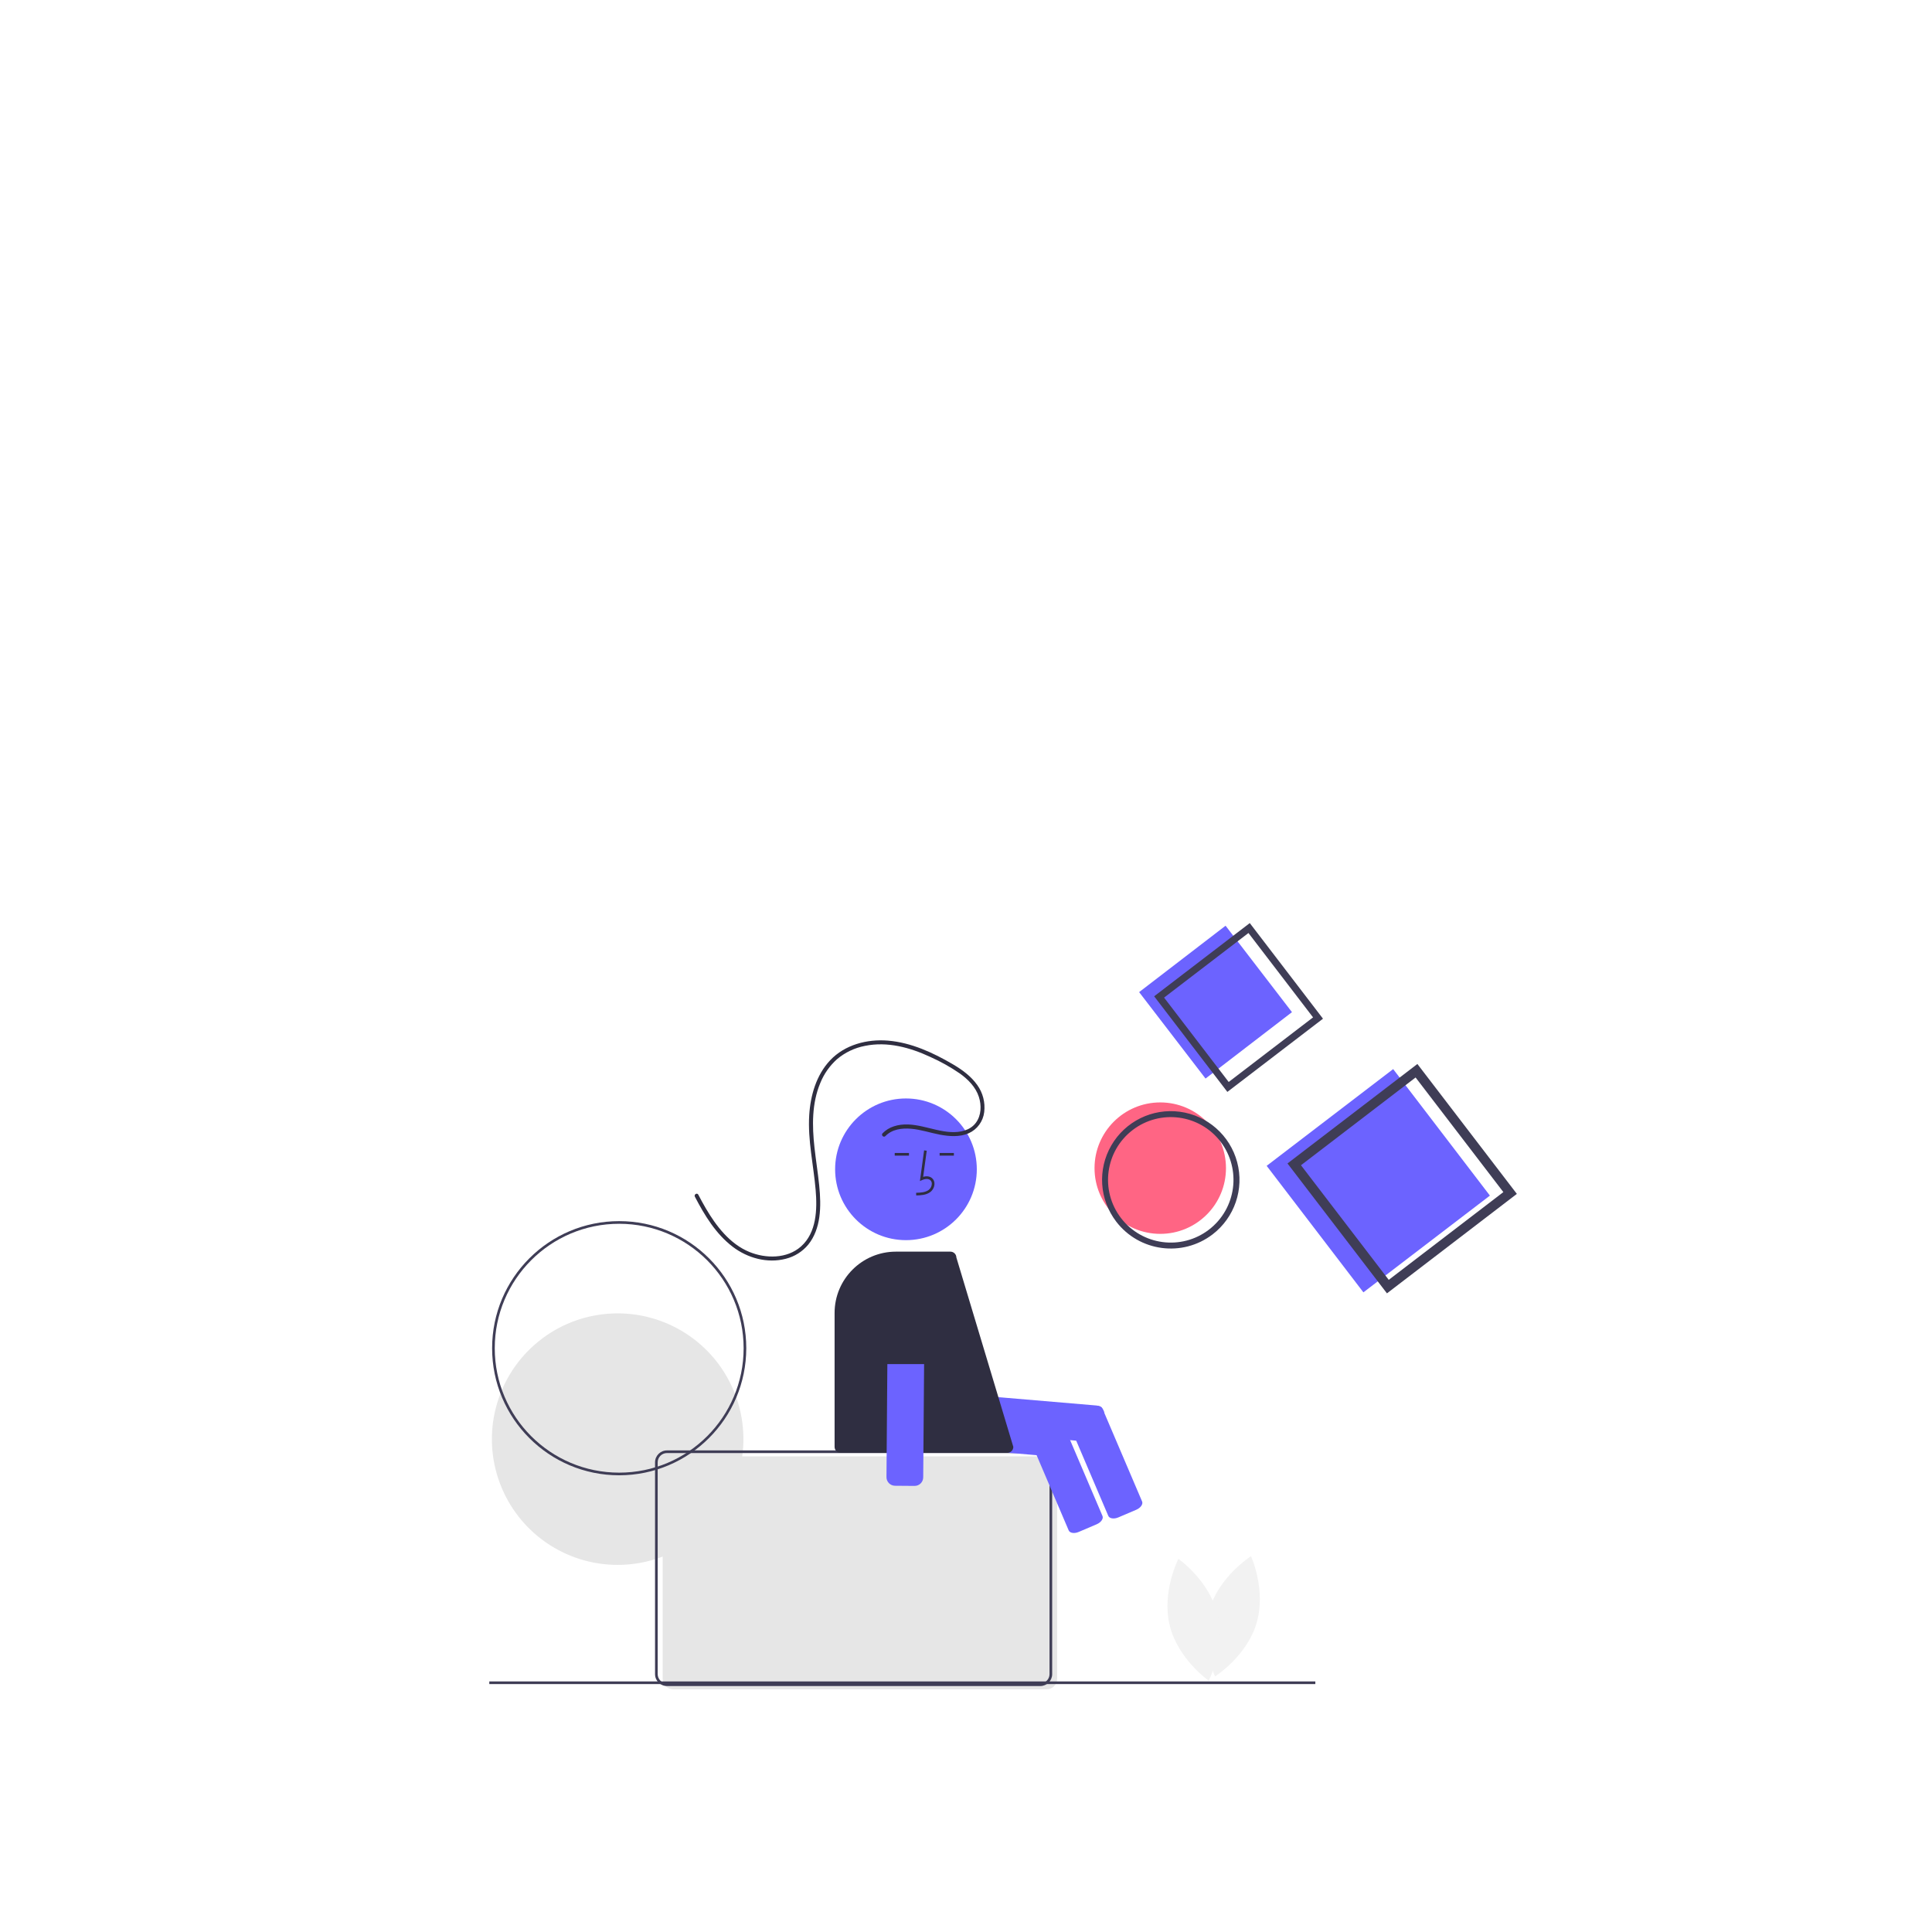 <?xml version="1.0" encoding="UTF-8" standalone="no" ?>
<!DOCTYPE svg PUBLIC "-//W3C//DTD SVG 1.1//EN" "http://www.w3.org/Graphics/SVG/1.1/DTD/svg11.dtd">
<svg xmlns="http://www.w3.org/2000/svg" xmlns:xlink="http://www.w3.org/1999/xlink" version="1.1" width="1080" height="1080" viewBox="0 0 1080 1080" xml:space="preserve">
<desc>Created with Fabric.js 5.2.4</desc>
<defs>
</defs>
<rect x="0" y="0" width="100%" height="100%" fill="transparent"></rect>
<g transform="matrix(1 0 0 1 540 540)" id="20df7a2a-159f-4136-9357-944dee393882"  >
<rect style="stroke: none; stroke-width: 1; stroke-dasharray: none; stroke-linecap: butt; stroke-dashoffset: 0; stroke-linejoin: miter; stroke-miterlimit: 4; fill: rgb(255,255,255); fill-rule: nonzero; opacity: 1; visibility: hidden;" vector-effect="non-scaling-stroke"  x="-540" y="-540" rx="0" ry="0" width="1080" height="1080" />
</g>
<g transform="matrix(0 0 0 0 0 0)" id="713df3b9-9fb6-4f43-89e9-d57da959de97"  >
</g>
<g transform="matrix(0.74 0 0 0.74 566.72 792.06)"  >
<path style="stroke: none; stroke-width: 1; stroke-dasharray: none; stroke-linecap: butt; stroke-dashoffset: 0; stroke-linejoin: miter; stroke-miterlimit: 4; fill: rgb(108,99,255); fill-rule: nonzero; opacity: 1;" vector-effect="non-scaling-stroke"  transform=" translate(-614.22, -524.62)" d="M 682.612 523.032 L 681.361 537.739 C 681.053 541.314 677.909 543.964 674.334 543.664 L 551.763 533.237 C 548.188 532.929 545.537 529.785 545.837 526.209 L 547.088 511.503 C 547.396 507.928 550.54 505.277 554.116 505.577 L 676.687 516.004 C 680.261 516.313 682.912 519.457 682.612 523.032 Z" stroke-linecap="round" />
</g>
<g transform="matrix(0.74 0 0 0.74 617.9 817.35)"  >
<path style="stroke: none; stroke-width: 1; stroke-dasharray: none; stroke-linecap: butt; stroke-dashoffset: 0; stroke-linejoin: miter; stroke-miterlimit: 4; fill: rgb(108,99,255); fill-rule: nonzero; opacity: 1;" vector-effect="non-scaling-stroke"  transform=" translate(-683.68, -558.81)" d="M 707.042 594.767 L 693.466 600.559 C 690.17 601.965 686.777 601.443 685.903 599.396 L 655.919 529.118 C 655.045 527.07 657.017 524.26 660.313 522.853 L 673.889 517.061 C 677.186 515.655 680.578 516.177 681.452 518.224 L 711.436 588.502 C 712.31 590.55 710.338 593.36 707.042 594.767 Z" stroke-linecap="round" />
</g>
<g transform="matrix(0.74 0 0 0.74 432.96 839.26)"  >
<path style="stroke: none; stroke-width: 1; stroke-dasharray: none; stroke-linecap: butt; stroke-dashoffset: 0; stroke-linejoin: miter; stroke-miterlimit: 4; fill: rgb(230,230,230); fill-rule: nonzero; opacity: 1;" vector-effect="non-scaling-stroke"  transform=" translate(-429.67, -605.99)" d="M 635.173 571.998 L 405.284 571.998 C 410.705 532.756 391.208 494.269 356.361 475.427 C 321.514 456.585 278.633 461.344 248.765 487.368 C 218.898 513.392 208.314 555.218 222.208 592.316 C 236.102 629.414 271.558 653.997 311.173 653.998 C 322.795 654.01 334.32 651.883 345.173 647.725 L 345.173 739.998 C 345.173 744.416 348.754 747.998 353.173 747.998 L 635.173 747.998 C 639.591 747.998 643.173 744.416 643.173 739.998 L 643.173 579.998 C 643.173 575.58 639.591 571.998 635.173 571.998 Z" stroke-linecap="round" />
</g>
<g transform="matrix(0.74 0 0 0.74 477.17 876.65)"  >
<path style="stroke: none; stroke-width: 9; stroke-dasharray: none; stroke-linecap: butt; stroke-dashoffset: 0; stroke-linejoin: miter; stroke-miterlimit: 4; fill: rgb(63,61,86); fill-rule: nonzero; opacity: 1;" vector-effect="non-scaling-stroke"  transform=" translate(-511.17, -638)" d="M 652.173 726.998 L 370.173 726.998 C 365.204 726.992 361.178 722.966 361.173 717.998 L 361.173 557.998 C 361.178 553.03 365.204 549.003 370.173 548.998 L 652.173 548.998 C 657.141 549.003 661.167 553.03 661.173 557.998 L 661.173 717.998 C 661.167 722.966 657.141 726.992 652.173 726.998 Z M 370.173 550.998 C 366.309 551.002 363.177 554.134 363.173 557.998 L 363.173 717.998 C 363.177 721.862 366.309 724.993 370.173 724.998 L 652.173 724.998 C 656.037 724.993 659.168 721.862 659.173 717.998 L 659.173 557.998 C 659.168 554.134 656.037 551.002 652.173 550.998 Z" stroke-linecap="round" />
</g>
<g transform="matrix(0.74 0 0 0.74 544.58 800.18)"  >
<path style="stroke: none; stroke-width: 1; stroke-dasharray: none; stroke-linecap: butt; stroke-dashoffset: 0; stroke-linejoin: miter; stroke-miterlimit: 4; fill: rgb(108,99,255); fill-rule: nonzero; opacity: 1;" vector-effect="non-scaling-stroke"  transform=" translate(-584.22, -535.62)" d="M 652.612 534.032 L 651.361 548.739 C 651.053 552.314 647.909 554.964 644.334 554.664 L 521.763 544.237 C 518.188 543.929 515.537 540.785 515.837 537.209 L 517.088 522.503 C 517.396 518.928 520.54 516.277 524.116 516.577 L 646.687 527.004 C 650.261 527.313 652.912 530.457 652.612 534.032 Z" stroke-linecap="round" />
</g>
<g transform="matrix(0.74 0 0 0.74 595.76 825.47)"  >
<path style="stroke: none; stroke-width: 1; stroke-dasharray: none; stroke-linecap: butt; stroke-dashoffset: 0; stroke-linejoin: miter; stroke-miterlimit: 4; fill: rgb(108,99,255); fill-rule: nonzero; opacity: 1;" vector-effect="non-scaling-stroke"  transform=" translate(-653.68, -569.81)" d="M 677.042 605.767 L 663.466 611.559 C 660.17 612.965 656.777 612.443 655.903 610.396 L 625.919 540.118 C 625.045 538.07 627.017 535.26 630.313 533.853 L 643.889 528.061 C 647.186 526.655 650.578 527.177 651.452 529.224 L 681.436 599.502 C 682.31 601.55 680.338 604.36 677.042 605.767 Z" stroke-linecap="round" />
</g>
<g transform="matrix(1.67 0 0 1.67 648.59 653)"  >
<circle style="stroke: none; stroke-width: 1; stroke-dasharray: none; stroke-linecap: butt; stroke-dashoffset: 0; stroke-linejoin: miter; stroke-miterlimit: 4; fill: rgb(255,101,132); fill-rule: nonzero; opacity: 1;" vector-effect="non-scaling-stroke"  cx="0" cy="0" r="22" />
</g>
<g transform="matrix(1.67 0 0 1.67 654.47 659.53)"  >
<path style="stroke: none; stroke-width: 1; stroke-dasharray: none; stroke-linecap: butt; stroke-dashoffset: 0; stroke-linejoin: miter; stroke-miterlimit: 4; fill: rgb(63,61,86); fill-rule: nonzero; opacity: 1;" vector-effect="non-scaling-stroke"  transform=" translate(-769.33, -333.82)" d="M 751.069 347.812 C 745.414 340.426 744.764 330.36 749.424 322.309 C 754.084 314.257 763.135 309.805 772.356 311.029 C 781.578 312.253 789.155 318.911 791.553 327.899 C 793.952 336.887 790.7 346.435 783.314 352.091 C 773.224 359.798 758.799 357.884 751.069 347.812 Z M 786.004 321.062 C 778.953 311.854 765.773 310.105 756.564 317.156 C 747.355 324.207 745.606 337.387 752.657 346.596 C 759.708 355.805 772.889 357.554 782.098 350.503 C 791.294 343.445 793.042 330.275 786.004 321.062 Z" stroke-linecap="round" />
</g>
<g transform="matrix(2.21 -1.69 1.69 2.21 770.47 660.03)"  >
<rect style="stroke: none; stroke-width: 1; stroke-dasharray: none; stroke-linecap: butt; stroke-dashoffset: 0; stroke-linejoin: miter; stroke-miterlimit: 4; fill: rgb(108,99,255); fill-rule: nonzero; opacity: 1;" vector-effect="non-scaling-stroke"  x="-16" y="-16" rx="0" ry="0" width="32" height="32" />
</g>
<g transform="matrix(2.69 0 0 2.69 783.81 658.89)"  >
<path style="stroke: none; stroke-width: 1; stroke-dasharray: none; stroke-linecap: butt; stroke-dashoffset: 0; stroke-linejoin: miter; stroke-miterlimit: 4; fill: rgb(63,61,86); fill-rule: nonzero; opacity: 1;" vector-effect="non-scaling-stroke"  transform=" translate(-959.99, -354.3)" d="M 956.832 378.13 L 936.162 351.135 L 963.157 330.465 L 983.827 357.46 Z M 938.966 351.507 L 957.204 375.326 L 981.023 357.088 L 962.785 333.269 Z" stroke-linecap="round" />
</g>
<g transform="matrix(0.74 0 0 0.74 504.4 940.67)"  >
<rect style="stroke: none; stroke-width: 1; stroke-dasharray: none; stroke-linecap: butt; stroke-dashoffset: 0; stroke-linejoin: miter; stroke-miterlimit: 4; fill: rgb(63,61,86); fill-rule: nonzero; opacity: 1;" vector-effect="non-scaling-stroke"  x="-312" y="-1" rx="0" ry="0" width="624" height="2" />
</g>
<g transform="matrix(0.74 0 0 0.74 346.13 753.66)"  >
<path style="stroke: none; stroke-width: 1; stroke-dasharray: none; stroke-linecap: butt; stroke-dashoffset: 0; stroke-linejoin: miter; stroke-miterlimit: 4; fill: rgb(63,61,86); fill-rule: nonzero; opacity: 1;" vector-effect="non-scaling-stroke"  transform=" translate(-324.17, -533)" d="M 324.173 628.998 C 271.153 628.998 228.173 586.017 228.173 532.998 C 228.173 479.979 271.153 436.998 324.173 436.998 C 377.192 436.998 420.173 479.979 420.173 532.998 C 420.113 585.992 377.167 628.938 324.173 628.998 Z M 324.173 438.998 C 272.258 438.998 230.173 481.083 230.173 532.998 C 230.173 584.913 272.258 626.998 324.173 626.998 C 376.087 626.998 418.173 584.913 418.173 532.998 C 418.114 481.107 376.063 439.057 324.173 438.998 Z" stroke-linecap="round" />
</g>
<g transform="matrix(0.74 0 0 0.74 506.44 653.65)"  >
<circle style="stroke: none; stroke-width: 1; stroke-dasharray: none; stroke-linecap: butt; stroke-dashoffset: 0; stroke-linejoin: miter; stroke-miterlimit: 4; fill: rgb(108,99,255); fill-rule: nonzero; opacity: 1;" vector-effect="non-scaling-stroke"  cx="0" cy="0" r="53.519" />
</g>
<g transform="matrix(0.74 0 0 0.74 517.25 655.66)"  >
<path style="stroke: none; stroke-width: 1; stroke-dasharray: none; stroke-linecap: butt; stroke-dashoffset: 0; stroke-linejoin: miter; stroke-miterlimit: 4; fill: rgb(47,46,65); fill-rule: nonzero; opacity: 1;" vector-effect="non-scaling-stroke"  transform=" translate(-547.34, -339.82)" d="M 540.47 356.845 L 540.414 354.845 C 544.135 354.741 547.415 354.508 549.88 352.707 C 551.294 351.615 552.163 349.962 552.261 348.179 C 552.349 347.087 551.923 346.016 551.108 345.284 C 549.472 343.902 546.839 344.349 544.92 345.229 L 543.266 345.988 L 546.439 322.798 L 548.42 323.069 L 545.721 342.796 C 548.329 342.029 550.745 342.359 552.399 343.757 C 553.687 344.881 554.376 346.543 554.26 348.249 C 554.142 350.646 552.97 352.869 551.06 354.322 C 547.893 356.637 543.777 356.752 540.47 356.845 Z" stroke-linecap="round" />
</g>
<g transform="matrix(0.74 0 0 0.74 529.24 645.26)"  >
<rect style="stroke: none; stroke-width: 1; stroke-dasharray: none; stroke-linecap: butt; stroke-dashoffset: 0; stroke-linejoin: miter; stroke-miterlimit: 4; fill: rgb(47,46,65); fill-rule: nonzero; opacity: 1;" vector-effect="non-scaling-stroke"  x="-5.385" y="-1" rx="0" ry="0" width="10.77" height="2" />
</g>
<g transform="matrix(0.74 0 0 0.74 504.14 645.26)"  >
<rect style="stroke: none; stroke-width: 1; stroke-dasharray: none; stroke-linecap: butt; stroke-dashoffset: 0; stroke-linejoin: miter; stroke-miterlimit: 4; fill: rgb(47,46,65); fill-rule: nonzero; opacity: 1;" vector-effect="non-scaling-stroke"  x="-5.385" y="-1" rx="0" ry="0" width="10.77" height="2" />
</g>
<g transform="matrix(0.74 0 0 0.74 516.49 755.92)"  >
<path style="stroke: none; stroke-width: 1; stroke-dasharray: none; stroke-linecap: butt; stroke-dashoffset: 0; stroke-linejoin: miter; stroke-miterlimit: 4; fill: rgb(47,46,65); fill-rule: nonzero; opacity: 1;" vector-effect="non-scaling-stroke"  transform=" translate(-546.17, -475.5)" d="M 609.173 551.498 L 483.173 551.498 C 480.689 551.495 478.675 549.482 478.673 546.998 L 478.673 445.777 C 478.702 420.23 499.405 399.527 524.952 399.498 L 566.173 399.498 C 568.628 399.501 570.628 401.468 570.672 403.923 L 613.673 546.925 L 613.673 546.998 C 613.67 549.482 611.657 551.495 609.173 551.498 Z" stroke-linecap="round" />
</g>
<g transform="matrix(0.74 0 0 0.74 506.17 780.27)"  >
<path style="stroke: none; stroke-width: 1; stroke-dasharray: none; stroke-linecap: butt; stroke-dashoffset: 0; stroke-linejoin: miter; stroke-miterlimit: 4; fill: rgb(108,99,255); fill-rule: nonzero; opacity: 1;" vector-effect="non-scaling-stroke"  transform=" translate(-532.32, -508.52)" d="M 525.475 440.453 L 540.234 440.569 C 543.822 440.601 546.707 443.531 546.683 447.12 L 545.716 570.129 C 545.684 573.717 542.753 576.602 539.165 576.578 L 524.407 576.462 C 520.819 576.43 517.934 573.499 517.958 569.911 L 518.924 446.901 C 518.957 443.313 521.887 440.429 525.475 440.453 Z" stroke-linecap="round" />
</g>
<g transform="matrix(0.74 0 0 0.74 506.44 736.28)"  >
<path style="stroke: none; stroke-width: 1; stroke-dasharray: none; stroke-linecap: butt; stroke-dashoffset: 0; stroke-linejoin: miter; stroke-miterlimit: 4; fill: rgb(47,46,65); fill-rule: nonzero; opacity: 1;" vector-effect="non-scaling-stroke"  transform=" translate(-532.67, -449)" d="M 510.673 435.498 C 510.673 423.348 520.522 413.498 532.673 413.498 C 544.823 413.498 554.673 423.348 554.673 435.498 L 554.673 484.498 L 510.673 484.498 Z" stroke-linecap="round" />
</g>
<g transform="matrix(0.74 0 0 0.74 469.32 643.1)"  >
<path style="stroke: none; stroke-width: 1; stroke-dasharray: none; stroke-linecap: butt; stroke-dashoffset: 0; stroke-linejoin: miter; stroke-miterlimit: 4; fill: rgb(47,46,65); fill-rule: nonzero; opacity: 1;" vector-effect="non-scaling-stroke"  transform=" translate(-482.16, -322.64)" d="M 516.785 311.802 C 521.854 306.586 529.217 305.689 536.147 306.257 C 543.568 306.865 550.599 309.33 557.878 310.701 C 565.058 312.053 572.842 312.659 579.704 309.663 C 586.15 306.769 590.602 300.702 591.428 293.684 C 592.311 286.44 590.434 279.129 586.171 273.206 C 581.471 266.565 574.793 261.7 567.853 257.617 C 552.891 248.815 536.208 241.113 518.702 239.689 C 502.898 238.404 486.139 242.771 475.022 254.575 C 464.6 265.639 460.164 281.081 459.241 295.951 C 458.064 314.93 462.493 333.673 464.096 352.492 C 465.343 367.135 464.876 384.714 452.984 395.23 C 442.465 404.532 426.447 404.421 414.046 399.34 C 399.305 393.3 388.961 379.742 381.138 366.417 C 379.146 363.025 377.274 359.564 375.459 356.075 C 374.567 354.362 371.977 355.877 372.868 357.589 C 380.19 371.659 388.706 385.713 401.513 395.463 C 412.71 403.988 427.651 408.095 441.491 404.492 C 448.202 402.817 454.196 399.029 458.589 393.687 C 463.333 387.777 465.822 380.504 466.861 373.065 C 467.972 365.101 467.585 357.077 466.78 349.105 C 465.81 339.508 464.265 329.981 463.207 320.394 C 461.404 304.067 461.156 287.122 467.607 271.695 C 470.388 264.815 474.709 258.665 480.239 253.716 C 486.29 248.614 493.55 245.152 501.324 243.661 C 518.283 240.142 535.523 244.907 550.875 252.087 C 558.624 255.548 566.041 259.71 573.032 264.52 C 579.23 268.955 585.002 274.765 587.389 282.173 C 589.447 288.557 589.275 296.114 585.173 301.681 C 580.79 307.63 573.193 309.116 566.227 308.757 C 551.92 308.022 537.503 299.707 523.107 304.452 C 519.911 305.486 517.013 307.28 514.663 309.68 C 513.317 311.066 515.436 313.189 516.785 311.802 Z" stroke-linecap="round" />
</g>
<g transform="matrix(1.51 -1.16 1.16 1.51 679.5 560.2)"  >
<rect style="stroke: none; stroke-width: 1; stroke-dasharray: none; stroke-linecap: butt; stroke-dashoffset: 0; stroke-linejoin: miter; stroke-miterlimit: 4; fill: rgb(108,99,255); fill-rule: nonzero; opacity: 1;" vector-effect="non-scaling-stroke"  x="-16" y="-16" rx="0" ry="0" width="32" height="32" />
</g>
<g transform="matrix(1.98 0 0 1.98 692.36 563.2)"  >
<path style="stroke: none; stroke-width: 1; stroke-dasharray: none; stroke-linecap: butt; stroke-dashoffset: 0; stroke-linejoin: miter; stroke-miterlimit: 4; fill: rgb(63,61,86); fill-rule: nonzero; opacity: 1;" vector-effect="non-scaling-stroke"  transform=" translate(-959.99, -354.3)" d="M 956.832 378.13 L 936.162 351.135 L 963.157 330.465 L 983.827 357.46 Z M 938.966 351.507 L 957.204 375.326 L 981.023 357.088 L 962.785 333.269 Z" stroke-linecap="round" />
</g>
<g transform="matrix(0.74 0 0 0.74 689.27 903.52)"  >
<path style="stroke: none; stroke-width: 1; stroke-dasharray: none; stroke-linecap: butt; stroke-dashoffset: 0; stroke-linejoin: miter; stroke-miterlimit: 4; fill: rgb(242,242,242); fill-rule: nonzero; opacity: 1;" vector-effect="non-scaling-stroke"  transform=" translate(-918.49, -700.85)" d="M 900.743 695.54 C 893.233 720.627 904.889 746.275 904.889 746.275 C 904.889 746.275 928.72 731.25 936.23 706.164 C 943.74 681.077 932.084 655.429 932.084 655.429 C 932.084 655.429 908.253 670.454 900.743 695.54 Z" stroke-linecap="round" />
</g>
<g transform="matrix(0.74 0 0 0.74 667.21 905.46)"  >
<path style="stroke: none; stroke-width: 1; stroke-dasharray: none; stroke-linecap: butt; stroke-dashoffset: 0; stroke-linejoin: miter; stroke-miterlimit: 4; fill: rgb(242,242,242); fill-rule: nonzero; opacity: 1;" vector-effect="non-scaling-stroke"  transform=" translate(-894.17, -700.69)" d="M 912.146 696.219 C 918.466 721.631 905.616 746.702 905.616 746.702 C 905.616 746.702 882.519 730.572 876.198 705.16 C 869.878 679.748 882.727 654.677 882.727 654.677 C 882.727 654.677 905.825 670.807 912.146 696.219 Z" stroke-linecap="round" />
</g>
</svg>